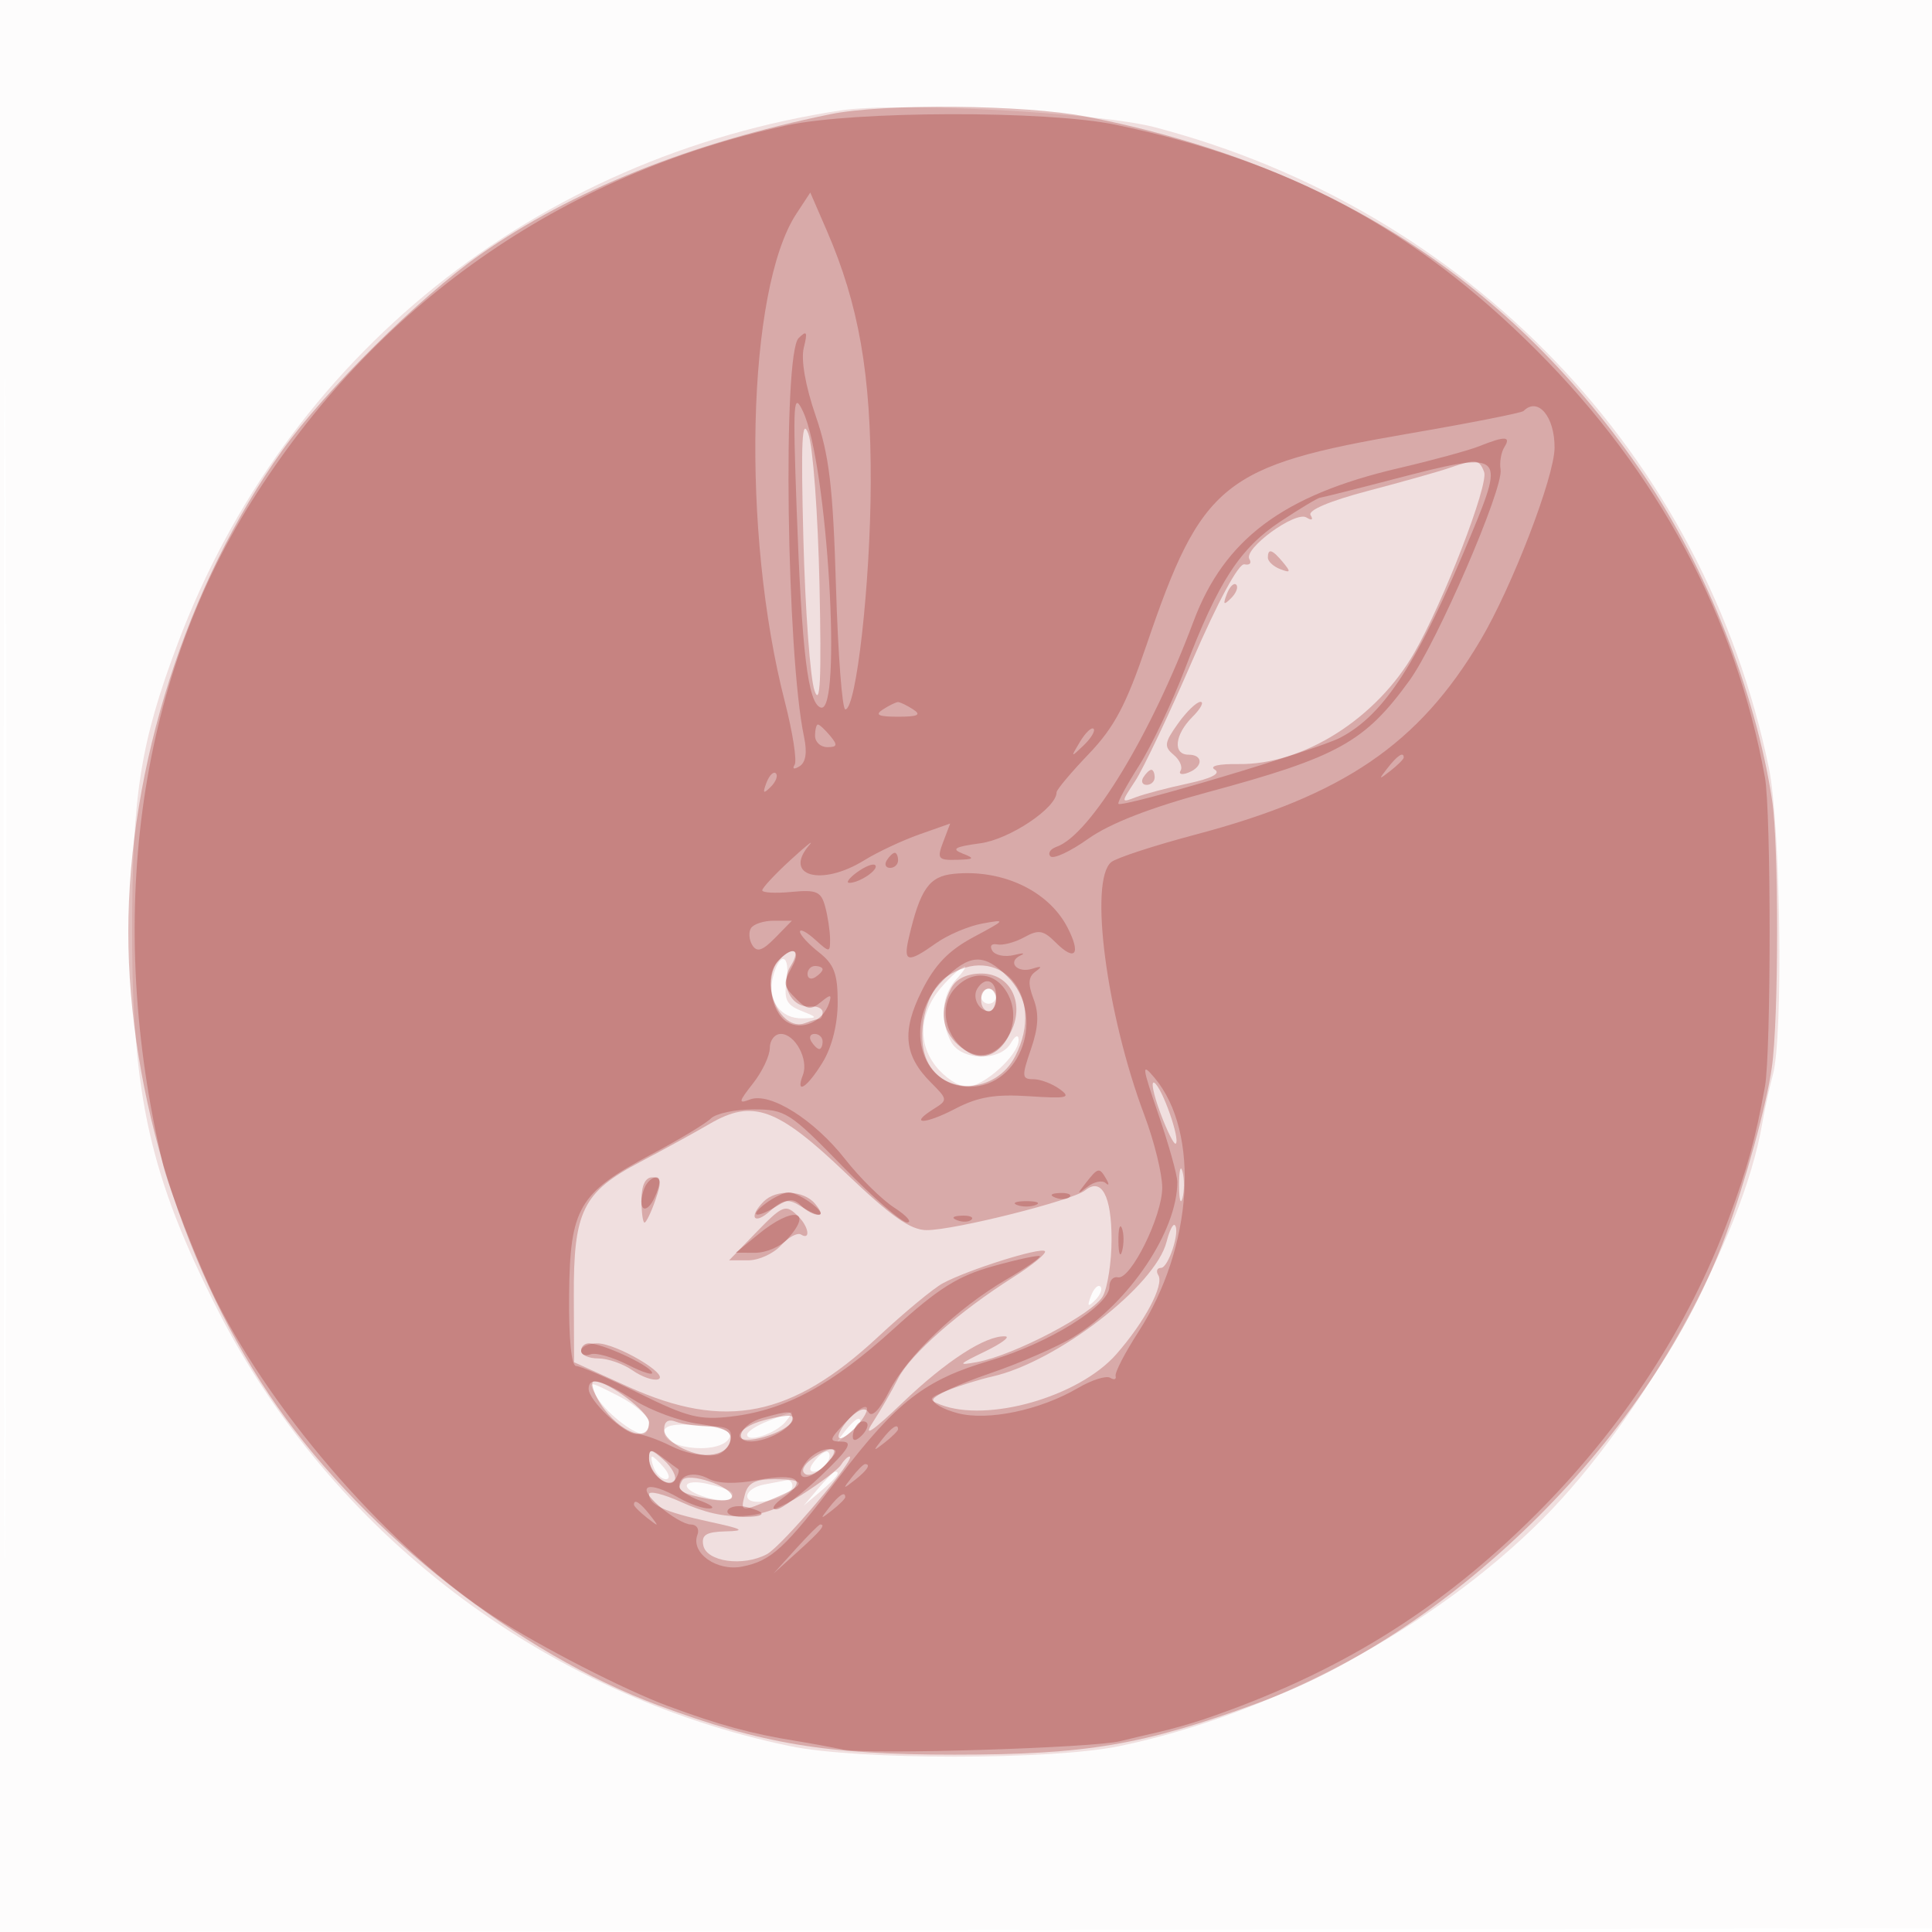 <svg xmlns="http://www.w3.org/2000/svg" width="256" height="256"><path fill-opacity=".016" d="M0 128.004v128.004l128.25-.254 128.25-.254.254-127.75L257.008 0H0v128.004m.485.496c0 70.4.119 99.053.265 63.672.146-35.38.146-92.98 0-128C.604 29.153.485 58.1.485 128.5" fill="#ac4745" fill-rule="evenodd"/><path fill-opacity=".159" d="M111.5 14.617c-40.597 6.119-73.654 32.663-87.934 70.61-4.967 13.198-6.05 20.041-6.058 38.273-.01 21.736 2.412 32.451 11.304 50 14.967 29.539 43.268 51.119 75.898 57.876 8.964 1.856 34.616 1.856 43.58 0 20.272-4.198 41.672-15.669 56.045-30.041 13.289-13.289 26.557-37.166 29.178-52.509.312-1.829.947-4.728 1.41-6.441 1.389-5.142 1.014-33.163-.545-40.675-8.597-41.435-39.773-73.943-81.378-84.856-7.364-1.931-34-3.367-41.5-2.237m-9.093 114.896c-.764 3.046 1.038 5.511 3.965 5.424 2.021-.061 2.009-.111-.234-1.01-1.916-.767-2.279-1.511-1.923-3.936.531-3.622-.922-4.006-1.808-.478m22.783.785c-3.303 3.516-3.76 7.708-1.196 10.968 1.183 1.504 3.039 2.734 4.124 2.734 2.227 0 6.898-4.23 6.852-6.205-.019-.781-.435-.601-1.05.455-1.412 2.425-6.553 2.305-7.885-.184-1.515-2.832-1.265-6.154.62-8.237 2.415-2.669 1.082-2.242-1.465.469M130 132c0 .55.45 1 1 1s1-.45 1-1-.45-1-1-1-1 .45-1 1m14.564 39.707c-.542 1.425-.428 1.54.56.56.684-.679.991-1.486.683-1.793-.308-.308-.867.247-1.243 1.233m-65.62 13.189c1.089 2.035 4.865 5.104 6.279 5.104.427 0 .777-.666.777-1.48 0-.813-1.829-2.412-4.063-3.552-4.014-2.048-4.051-2.049-2.993-.072m22.806 3.403c-1.513.598-2.75 1.408-2.75 1.8 0 1.117 3.805-.159 5.09-1.707.635-.766.987-1.344.782-1.286-.204.059-1.609.596-3.122 1.193M88 189.724c0 2.462 7.915 3.035 8.716.631.238-.717-1.32-1.281-4.168-1.508-3.143-.25-4.548.021-4.548.877m23.872.026c-1.243 1.586-1.208 1.621.378.378.963-.755 1.75-1.543 1.75-1.75 0-.823-.821-.294-2.128 1.372m-3.852 3.726c-.789.95-.865 1.524-.201 1.524 1.208 0 2.617-1.897 1.924-2.591-.252-.251-1.027.229-1.723 1.067M86.638 194.5c.317.825 1.033 1.5 1.591 1.5.586 0 .489-.635-.229-1.5-.685-.825-1.401-1.5-1.591-1.5-.19 0-.087.675.229 1.5m21.767 2.75l-1.905 2.25 2.25-1.905c2.114-1.79 2.705-2.595 1.905-2.595-.19 0-1.202 1.012-2.25 2.25M91 196.873c0 1.054 4.967 2.493 5.785 1.676.766-.766.135-1.167-3.035-1.927-1.513-.363-2.75-.25-2.75.251m10.25-.167c-2.458.473-3.118 2.294-.832 2.294 2.169 0 4.582-1.11 4.582-2.107 0-.491-.338-.832-.75-.757-.412.075-1.763.331-3 .57" fill="#ac4745" fill-rule="evenodd"/><path fill-opacity=".351" d="M110 15.139C91.385 18.962 75.806 25.213 63.593 33.76c-7.967 5.575-20.559 18.037-26.169 25.899C24.76 77.406 17 101.662 17 123.5c0 21.5 7.506 45.396 19.76 62.907 11.831 16.908 31.975 32.698 50.469 39.562 13.83 5.132 22.239 6.531 39.271 6.531 17.477 0 24.9-1.259 40.071-6.799 26.297-9.601 52.529-35.833 62.13-62.13 2.669-7.308 5.326-16.969 6.07-22.071.924-6.337.949-29.565.038-35.5-2.196-14.305-8.709-30.81-16.953-42.96C200.418 37.341 176.198 21.738 144 15.462c-8.225-1.603-26.906-1.781-34-.323M106.454 71.5c.243 9.35.905 18.35 1.47 20 .759 2.211.933-1.472.663-14-.202-9.35-.863-18.35-1.471-20-.853-2.319-1.003.86-.662 14M192 62.02c-1.375.474-6.209 1.836-10.743 3.028-5.069 1.333-7.993 2.57-7.595 3.214.385.624.163.748-.551.307-1.463-.905-8.396 4.161-7.555 5.521.326.528.027.836-.664.685-.757-.166-3.495 4.896-6.885 12.725-3.096 7.15-6.5 14.328-7.565 15.952-1.924 2.933-1.924 2.947.058 2.186 1.098-.421 4.192-1.237 6.878-1.812 3.154-.677 4.423-1.331 3.585-1.849-.764-.472.521-.774 3.126-.734 8.57.129 18.303-6.024 23.306-14.734 3.86-6.719 9.89-22.324 9.26-23.965-.659-1.718-1.061-1.763-4.655-.524m-24 11.873c0 .491.739 1.176 1.641 1.523 1.373.527 1.435.38.378-.893-1.44-1.735-2.019-1.916-2.019-.63m-5.436 4.814c-.542 1.425-.428 1.54.56.56.684-.679.991-1.486.683-1.793-.308-.308-.867.247-1.243 1.233m-6.484 17.181c-1.793 2.518-1.867 3.044-.579 4.113.812.674 1.234 1.619.936 2.101-.297.481.157.607 1.011.28 1.983-.761 2.018-2.382.052-2.382-2.124 0-1.86-2.64.5-5 1.1-1.1 1.581-2 1.068-2-.512 0-1.857 1.299-2.988 2.888M151.5 103c-.34.55-.141 1 .441 1s1.059-.45 1.059-1-.198-1-.441-1-.719.45-1.059 1m-48.3 24.2c-2.766 2.766.128 9.655 3.511 8.358.799-.307 1.641-.558 1.871-.558.23 0 .418-.4.418-.889s-.725-.826-1.612-.75c-2.564.221-4.121-2.958-2.622-5.358 1.369-2.192.347-2.716-1.566-.803m22.062 2.329c-2.637 1.847-3.927 7.716-2.422 11.02 2.146 4.708 9.117 4.368 11.671-.57 4.205-8.132-2.21-15.38-9.249-10.45m.773 1.405c-1.563 2.922-1.25 5.561.891 7.499 2.489 2.253 5.151 1.696 6.881-1.44 2.118-3.84.171-7.993-3.747-7.993-1.932 0-3.356.684-4.025 1.934M130 132.5c0 .825.45 1.5 1 1.5s1-.675 1-1.5-.45-1.5-1-1.5-1 .675-1 1.5m23.736 14.926c.918 2.476 1.848 4.324 2.066 4.105.595-.595-1.812-7.419-2.841-8.055-.492-.304-.143 1.474.775 3.95M94 148.938c-1.925 1.125-6.076 3.4-9.225 5.056-7.535 3.961-8.784 6.492-8.741 17.706l.035 8.8 7.215 3.267c12.795 5.793 21.609 4.031 33.043-6.607 3.507-3.262 7.378-6.467 8.603-7.122 3.373-1.806 12.954-4.821 13.52-4.255.274.274-1.628 1.842-4.226 3.485-7.132 4.509-13.623 10.221-15.222 13.394-.787 1.561-2.303 4.188-3.37 5.838-1.323 2.045-.061 1.203 3.964-2.644 5.802-5.547 11.04-8.928 13.604-8.782.715.041-.5.947-2.7 2.013-3.571 1.732-3.678 1.88-1 1.389 4.87-.894 15.402-6.425 16.641-8.739.629-1.177 1.145-4.55 1.145-7.495 0-5.793-1.325-8.264-3.494-6.515-1.665 1.343-17.311 5.273-20.993 5.273-2.148 0-4.707-1.802-10.722-7.549-9.099-8.693-12.346-9.863-18.077-6.513M156.232 157c0 1.925.206 2.713.457 1.75.252-.963.252-2.537 0-3.5-.251-.963-.457-.175-.457 1.75M85 159c0 1.65.181 3 .402 3 .221 0 .873-1.35 1.448-3 .849-2.434.773-3-.402-3-.942 0-1.448 1.048-1.448 3m16.2.2c-2.075 2.075-1.302 3.202.856 1.249 1.693-1.532 2.396-1.648 3.986-.655 2.628 1.641 3.46 1.516 1.958-.294-1.495-1.802-5.137-1.963-6.8-.3m-1.2 4.3l-3.392 3.5h2.541c1.397 0 3.346-.889 4.33-1.976.983-1.087 2.178-1.736 2.655-1.441 1.297.801 1.044-1.005-.334-2.383-1.714-1.714-2.031-1.589-5.8 2.3m54.579 1.042c-1.46 5.815-14.521 15.917-23.079 17.849-1.65.373-4.305 1.195-5.901 1.827-2.581 1.023-2.691 1.232-1 1.896 6.232 2.445 18.362-1.028 23.322-6.677 3.759-4.281 6.359-9.175 5.561-10.466-.33-.534-.172-.971.351-.971.991 0 2.584-4.916 1.836-5.665-.236-.235-.726.758-1.09 2.207M77 179c0 .55 1.025 1 2.277 1 1.253 0 3.29.709 4.526 1.575 1.237.866 2.767 1.402 3.4 1.191 1.639-.547-5.507-4.766-8.071-4.766-1.173 0-2.132.45-2.132 1m2.128 6.25c2.224 4.175 6.872 6.363 6.872 3.235 0-1.385-5.433-5.472-7.285-5.481-.432-.002-.246 1.008.413 2.246M112.5 188c-1.002 1.107-1.596 2.237-1.321 2.512.275.275 1.319-.405 2.321-1.512 1.002-1.107 1.596-2.237 1.321-2.512-.275-.275-1.319.405-2.321 1.512m-11.25.179c-4.001 1.081-4.481 3.342-.5 2.359 2.779-.687 4.981-2.197 4.183-2.871-.238-.201-1.896.029-3.683.512M88 189.418c0 1.75 4.332 3.857 6.91 3.361.862-.166 1.718-1.084 1.902-2.04.258-1.339-.354-1.739-2.657-1.739-1.645 0-3.703-.273-4.573-.607-1.044-.401-1.582-.052-1.582 1.025m-2 3.805c0 1.92 2.617 4.206 3.387 2.959.311-.503-.324-1.72-1.411-2.703-1.664-1.506-1.976-1.547-1.976-.256m21.54.124c-1.097.803-1.431 1.602-.825 1.977.56.346 1.823-.261 2.806-1.348 2.037-2.25.782-2.649-1.981-.629m3.9.751c-.374.604-2.738 2.404-5.255 4-5.408 3.429-9.856 3.688-15.935.929-2.338-1.061-4.25-1.528-4.25-1.037 0 1.414 2.091 2.368 8 3.65 4.472.969 4.879 1.208 2.177 1.276-2.602.066-3.252.464-2.992 1.834.416 2.191 5.275 2.877 8.427 1.19 2.028-1.085 12.056-12.94 10.946-12.94-.242 0-.745.494-1.118 1.098m-21.036 2.057c-.823 1.332-.284 1.719 3.419 2.46 1.747.349 3.177.227 3.177-.271 0-1.396-5.88-3.348-6.596-2.189M98.71 198c-.624 2.388-.587 2.393 3.822.551 4.367-1.825 4.392-2.551.085-2.551-2.543 0-3.514.497-3.907 2" fill="#ac4745" fill-rule="evenodd"/><path fill-opacity=".387" d="M104.269 16.612C74.286 23.127 49.596 40.481 33.297 66.5 18.152 90.677 13.953 121.886 21.525 154c.827 3.507 4.8 13.71 7.171 18.415 7.814 15.505 23.299 33.094 36.857 41.864 6.127 3.964 17.13 9.609 22.947 11.775 6.702 2.494 11.088 3.69 17 4.634 1.65.264 4.461.779 6.246 1.146 3.371.692 33.241-.228 36.754-1.132 1.1-.283 3.35-.818 5-1.189 1.65-.372 4.35-1.134 6-1.695 17.7-6.016 31.238-14.376 44.09-27.228 11.462-11.463 20.136-24.777 25.464-39.09 2.47-6.637 3.544-10.543 4.809-17.5.827-4.545.827-36.455 0-41-3.862-21.233-14.152-40.469-30.273-56.59-16.15-16.149-32.87-25.104-55.812-29.89-9.079-1.894-34.616-1.84-43.509.092m1.246 11.724c-6.559 10.011-7.315 42.114-1.522 64.637 1.045 4.064 1.63 7.828 1.299 8.363-.349.566-.076.649.654.197.827-.511 1.029-1.843.591-3.904-2.309-10.88-2.85-50.732-.716-52.83 1.09-1.073 1.209-.849.683 1.285-.391 1.586.215 5.06 1.572 9 1.805 5.244 2.298 9.384 2.696 22.666.268 8.938.824 16.25 1.236 16.25 1.452 0 3.324-16.671 3.368-30 .047-14.387-1.568-23.642-5.844-33.493l-2.167-4.994-1.85 2.823m.046 39.164c.686 19.01 1.498 25.694 3.189 26.253 2.871.95.884-32.333-2.34-39.212-1.278-2.725-1.366-1.38-.849 12.959m96.314-13.042c-.251.252-7.089 1.599-15.195 2.994-24.642 4.241-27.437 6.495-34.77 28.037-2.707 7.95-4.269 10.894-7.655 14.428-2.34 2.443-4.255 4.726-4.255 5.075 0 2.065-6.236 6.23-10.105 6.749-3.376.453-3.896.75-2.362 1.349 1.685.659 1.576.78-.758.84-2.484.064-2.643-.146-1.798-2.369l.927-2.438-4.092 1.443c-2.251.795-5.545 2.342-7.32 3.439-5.682 3.512-10.796 2.063-7.242-2.052.688-.796-.437.102-2.5 1.996s-3.75 3.704-3.75 4.024c0 .319 1.737.414 3.859.212 3.353-.32 3.942-.061 4.487 1.973.345 1.288.633 3.199.64 4.247.014 1.842-.052 1.845-1.986.095-1.1-.995-2-1.467-2-1.049 0 .419 1.125 1.646 2.5 2.728 2.031 1.598 2.499 2.843 2.496 6.644-.002 2.897-.758 5.914-1.985 7.927-2.061 3.381-3.67 4.41-2.622 1.678.783-2.04-1.042-5.428-2.924-5.428-.806 0-1.465.839-1.465 1.865s-1.001 3.138-2.225 4.693c-1.926 2.449-1.979 2.734-.399 2.128 2.642-1.014 8.498 2.665 12.624 7.929 1.925 2.457 4.85 5.341 6.5 6.409 1.65 1.068 2.416 1.95 1.702 1.959-.714.009-4.587-3.358-8.606-7.483-6.93-7.112-7.538-7.5-11.752-7.5-2.444 0-4.986.542-5.648 1.204-.663.663-4.21 2.8-7.884 4.75-9.632 5.114-10.791 7.093-10.904 18.619-.057 5.787.301 9.427.925 9.427.56 0 4.329 1.636 8.375 3.635 6.383 3.154 8 3.56 12.205 3.062 7.17-.849 13.282-4.154 21.512-11.629 5.909-5.367 8.497-6.996 13.198-8.304 3.216-.895 5.987-1.488 6.157-1.317.171.17-1.819 1.558-4.422 3.083-6.549 3.838-13.144 10.13-15.54 14.826-1.253 2.457-2.284 3.508-2.731 2.785-.491-.795-1.464-.369-3.077 1.348-2.19 2.331-2.221 2.513-.434 2.534 1.497.018.882 1.017-2.768 4.5-2.58 2.462-5.268 4.477-5.972 4.477-.705 0-.273-.706.958-1.568 3.301-2.312 1.87-3.298-3.366-2.32-2.935.549-5.31.486-6.539-.172-1.956-1.046-3.889-.532-3.889 1.036 0 .471 1.238 1.309 2.75 1.862 1.513.552 2.075 1.024 1.25 1.048-.825.024-2.625-.6-4-1.386-4.157-2.376-5.837-1.733-2.694 1.032 1.543 1.357 3.441 2.468 4.218 2.468.786 0 1.18.608.887 1.371-.922 2.404 2.573 4.882 5.937 4.209 3.865-.773 5.611-2.379 12.752-11.734 7.769-10.176 11.441-13.016 20.138-15.575 7.693-2.263 15.762-7.269 15.762-9.777 0-.822.505-1.381 1.122-1.244 1.688.376 5.878-8.096 5.878-11.884 0-1.826-1.065-6.149-2.366-9.606-5.036-13.379-7.355-31.115-4.384-33.532.688-.559 5.734-2.204 11.214-3.656 19.562-5.18 29.531-11.981 37.686-25.708 4.182-7.04 9.813-21.654 9.837-25.532.025-4.139-2.204-6.782-4.112-4.874M196 59.127c-1.375.551-6.225 1.871-10.779 2.935-15.195 3.549-23.004 9.396-27.073 20.271-5.622 15.027-13.697 28.317-18.148 29.87-.825.288-1.19.857-.811 1.266.379.408 2.629-.636 5-2.322 2.858-2.031 8.187-4.111 15.809-6.169 17.279-4.665 20.844-6.636 26.757-14.798 3.667-5.063 12.487-25.473 12.079-27.953-.156-.95.069-2.289.5-2.977.92-1.466.099-1.497-3.334-.123m-11.5 4.412c-4.95 1.293-9.26 2.375-9.579 2.406-.318.03-2.69 1.454-5.271 3.163-5.364 3.553-8.24 7.994-12.624 19.497-1.7 4.458-4.449 10.247-6.109 12.865-1.661 2.619-2.884 4.887-2.718 5.042.578.54 26.328-7.147 29.432-8.787 5.858-3.094 10.288-9.982 17.326-26.942 4.528-10.911 4.271-11.089-10.457-7.244M117 94c-1.125.727-.625.969 2 .969s3.125-.242 2-.969c-.825-.533-1.725-.969-2-.969-.275 0-1.175.436-2 .969m-9 3.5c0 .825.73 1.5 1.622 1.5 1.329 0 1.398-.271.378-1.5-.685-.825-1.415-1.5-1.622-1.5-.208 0-.378.675-.378 1.5m35.1.795c-1.265 2.107-1.243 2.128.479.479.991-.95 1.587-1.942 1.324-2.205-.263-.263-1.074.514-1.803 1.726m40.772 3.455c-1.243 1.586-1.208 1.621.378.378.963-.755 1.75-1.543 1.75-1.75 0-.823-.821-.294-2.128 1.372m-82.308 1.957c-.542 1.425-.428 1.54.56.56.684-.679.991-1.486.683-1.793-.308-.308-.867.247-1.243 1.233M117.5 114c-.34.55-.141 1 .441 1s1.059-.45 1.059-1-.198-1-.441-1-.719.45-1.059 1m-3.943 1.582c-1.066.78-1.516 1.411-.998 1.403 1.382-.023 3.961-1.799 3.41-2.349-.259-.26-1.345.166-2.412.946m12.791.209c-3.235.33-4.416 2.017-5.922 8.459-.766 3.278-.155 3.405 3.585.742 1.552-1.105 4.321-2.283 6.155-2.619 3.198-.585 3.15-.512-1.166 1.797-3.302 1.765-5.128 3.661-6.858 7.121-2.684 5.369-2.361 8.581 1.223 12.165 2.223 2.223 2.232 2.314.362 3.483-3.391 2.117-1.228 2.102 2.841-.02 3.026-1.578 5.284-1.961 9.799-1.662 5.055.334 5.617.205 4.059-.935-.995-.727-2.57-1.322-3.5-1.322-1.535 0-1.565-.368-.323-3.973 1-2.903 1.093-4.698.344-6.667-.766-2.014-.699-2.928.264-3.621.935-.673.817-.776-.429-.377-2.016.646-3.381-.922-1.538-1.767.691-.317.281-.337-.91-.045-1.191.292-2.474.033-2.85-.576-.39-.631-.103-.989.666-.831.742.152 2.352-.278 3.577-.956 1.891-1.047 2.52-.94 4.167.707 2.583 2.583 3.383 1.542 1.545-2.011-2.515-4.865-8.653-7.749-15.091-7.092m-26.843 7.201c-.337.546-.251 1.564.191 2.264.608.962 1.343.721 3.018-.992l2.215-2.264h-2.406c-1.323 0-2.681.446-3.018.992m3.545 4.448c-1.634 1.969-.933 6.618 1.2 7.954 1.965 1.231 4.793-.013 5.603-2.465.391-1.182.203-1.207-1.084-.144-1.284 1.058-1.839 1.002-3.163-.322-1.896-1.896-1.912-2.022-.571-4.529 1.206-2.254-.228-2.611-1.985-.494m21.873 2.483c-5.353 5.353-3.146 14.077 3.561 14.077 6.836 0 10.133-9.474 5.061-14.545-3.197-3.198-5.057-3.097-8.622.468M107 129.059c0 .582.45.781 1 .441s1-.816 1-1.059-.45-.441-1-.441-1 .477-1 1.059m19.512 1.927c-2.155 2.382-1.304 6.496 1.738 8.405 3.653 2.293 7.556-3.135 5.389-7.496-1.546-3.114-4.76-3.523-7.127-.909m2.988.014c-.729 1.18.217 3 1.559 3 .518 0 .941-.9.941-2 0-2.109-1.455-2.691-2.5-1m-22 7c.34.55.816 1 1.059 1s.441-.45.441-1-.477-1-1.059-1-.781.45-.441 1m46.02 9.731c1.364 3.977 2.48 7.975 2.48 8.884 0 6.502-6.336 15.955-13.779 20.559-2.047 1.266-7.029 3.433-11.073 4.814-4.043 1.382-7.418 2.933-7.5 3.448-.081.515 1.394 1.336 3.278 1.825 4.006 1.038 10.895-.408 15.901-3.337 1.829-1.071 3.753-1.683 4.275-1.361.521.322.846.215.723-.239-.124-.453 1.231-3.074 3.01-5.824 7.26-11.222 8.236-26.429 2.16-33.67-1.761-2.098-1.709-1.611.525 4.901m-9.648 9.019c-1.214 1.548-1.189 1.607.22.509.876-.683 1.96-.908 2.41-.5.45.407.495.179.099-.509-.929-1.616-1.093-1.586-2.729.5m-58.498.717c-1.053 2.744.196 3.772 1.392 1.146.748-1.64.815-2.613.181-2.613-.555 0-1.263.66-1.573 1.467m16.067 2.001c-2.357 1.783-1.187 2.015 1.548.307 1.547-.967 2.219-.967 3.186 0 .674.674 1.698 1.211 2.275 1.193 1.389-.042-2.506-2.968-3.95-2.968-.615 0-1.991.661-3.059 1.468m38.372-.785c.721.289 1.584.253 1.916-.079.332-.332-.258-.568-1.312-.525-1.165.048-1.402.285-.604.604m-5.063.979c.688.278 1.813.278 2.5 0 .688-.277.125-.504-1.25-.504s-1.937.227-1.25.504m-34.25 3.869l-3 2.459 2.595.005c1.427.003 3.34-.818 4.25-1.824 3.521-3.891.695-4.361-3.845-.64m26.313-1.848c.721.289 1.584.253 1.916-.079.332-.332-.258-.568-1.312-.525-1.165.048-1.402.285-.604.604m21.382 2.817c.02 1.65.244 2.204.498 1.231.254-.973.237-2.323-.037-3-.274-.677-.481.119-.461 1.769M77 178.969c0 .532.567.751 1.26.485.692-.266 2.937.372 4.989 1.418 2.051 1.045 3.454 1.456 3.118.913-.66-1.067-6.645-3.785-8.335-3.785-.568 0-1.032.436-1.032.969m1 5.076c0 1.533 4.679 5.955 6.301 5.955.765 0 2.808.707 4.54 1.57 3.756 1.874 7.52 1.553 7.945-.678.232-1.218-.792-1.758-4.227-2.229-2.493-.342-6.329-1.756-8.526-3.142-4.294-2.711-6.033-3.136-6.033-1.476m23.074 3.832c-2.824.789-4.013 3.123-1.592 3.123 2.195 0 5.518-1.828 5.518-3.035 0-1.067-.39-1.076-3.926-.088m12.593.79c-.367.366-.667 1.131-.667 1.7 0 .626.466.567 1.183-.15.651-.651.951-1.416.667-1.7-.284-.285-.817-.217-1.183.15m3.205 2.083c-1.243 1.586-1.208 1.621.378.378.963-.755 1.75-1.543 1.75-1.75 0-.823-.821-.294-2.128 1.372M86 193.255c0 2.139 2.618 4.172 3.511 2.727.379-.613.532-1.212.339-1.331-.192-.12-1.137-.82-2.1-1.556-1.484-1.136-1.75-1.112-1.75.16m20.98.269c-2.061 2.483-.117 3.057 2.27.67 1.764-1.763 1.88-2.194.595-2.194-.88 0-2.169.686-2.865 1.524m5.892 2.226c-1.243 1.586-1.208 1.621.378.378 1.666-1.307 2.195-2.128 1.372-2.128-.207 0-.995.787-1.75 1.75m-3 4c-1.243 1.586-1.208 1.621.378.378.963-.755 1.75-1.543 1.75-1.75 0-.823-.821-.294-2.128 1.372M84 199.378c0 .207.787.995 1.75 1.75 1.586 1.243 1.621 1.208.378-.378-1.307-1.666-2.128-2.195-2.128-1.372m12.442.716c-.308.498.592.906 1.999.906 3.064 0 3.312-.57.56-1.289-1.099-.288-2.251-.115-2.559.383m8.995 5.156l-2.937 3.25 3.25-2.937c3.029-2.738 3.71-3.563 2.937-3.563-.172 0-1.635 1.463-3.25 3.25" fill="#ac4745" fill-rule="evenodd"/></svg>